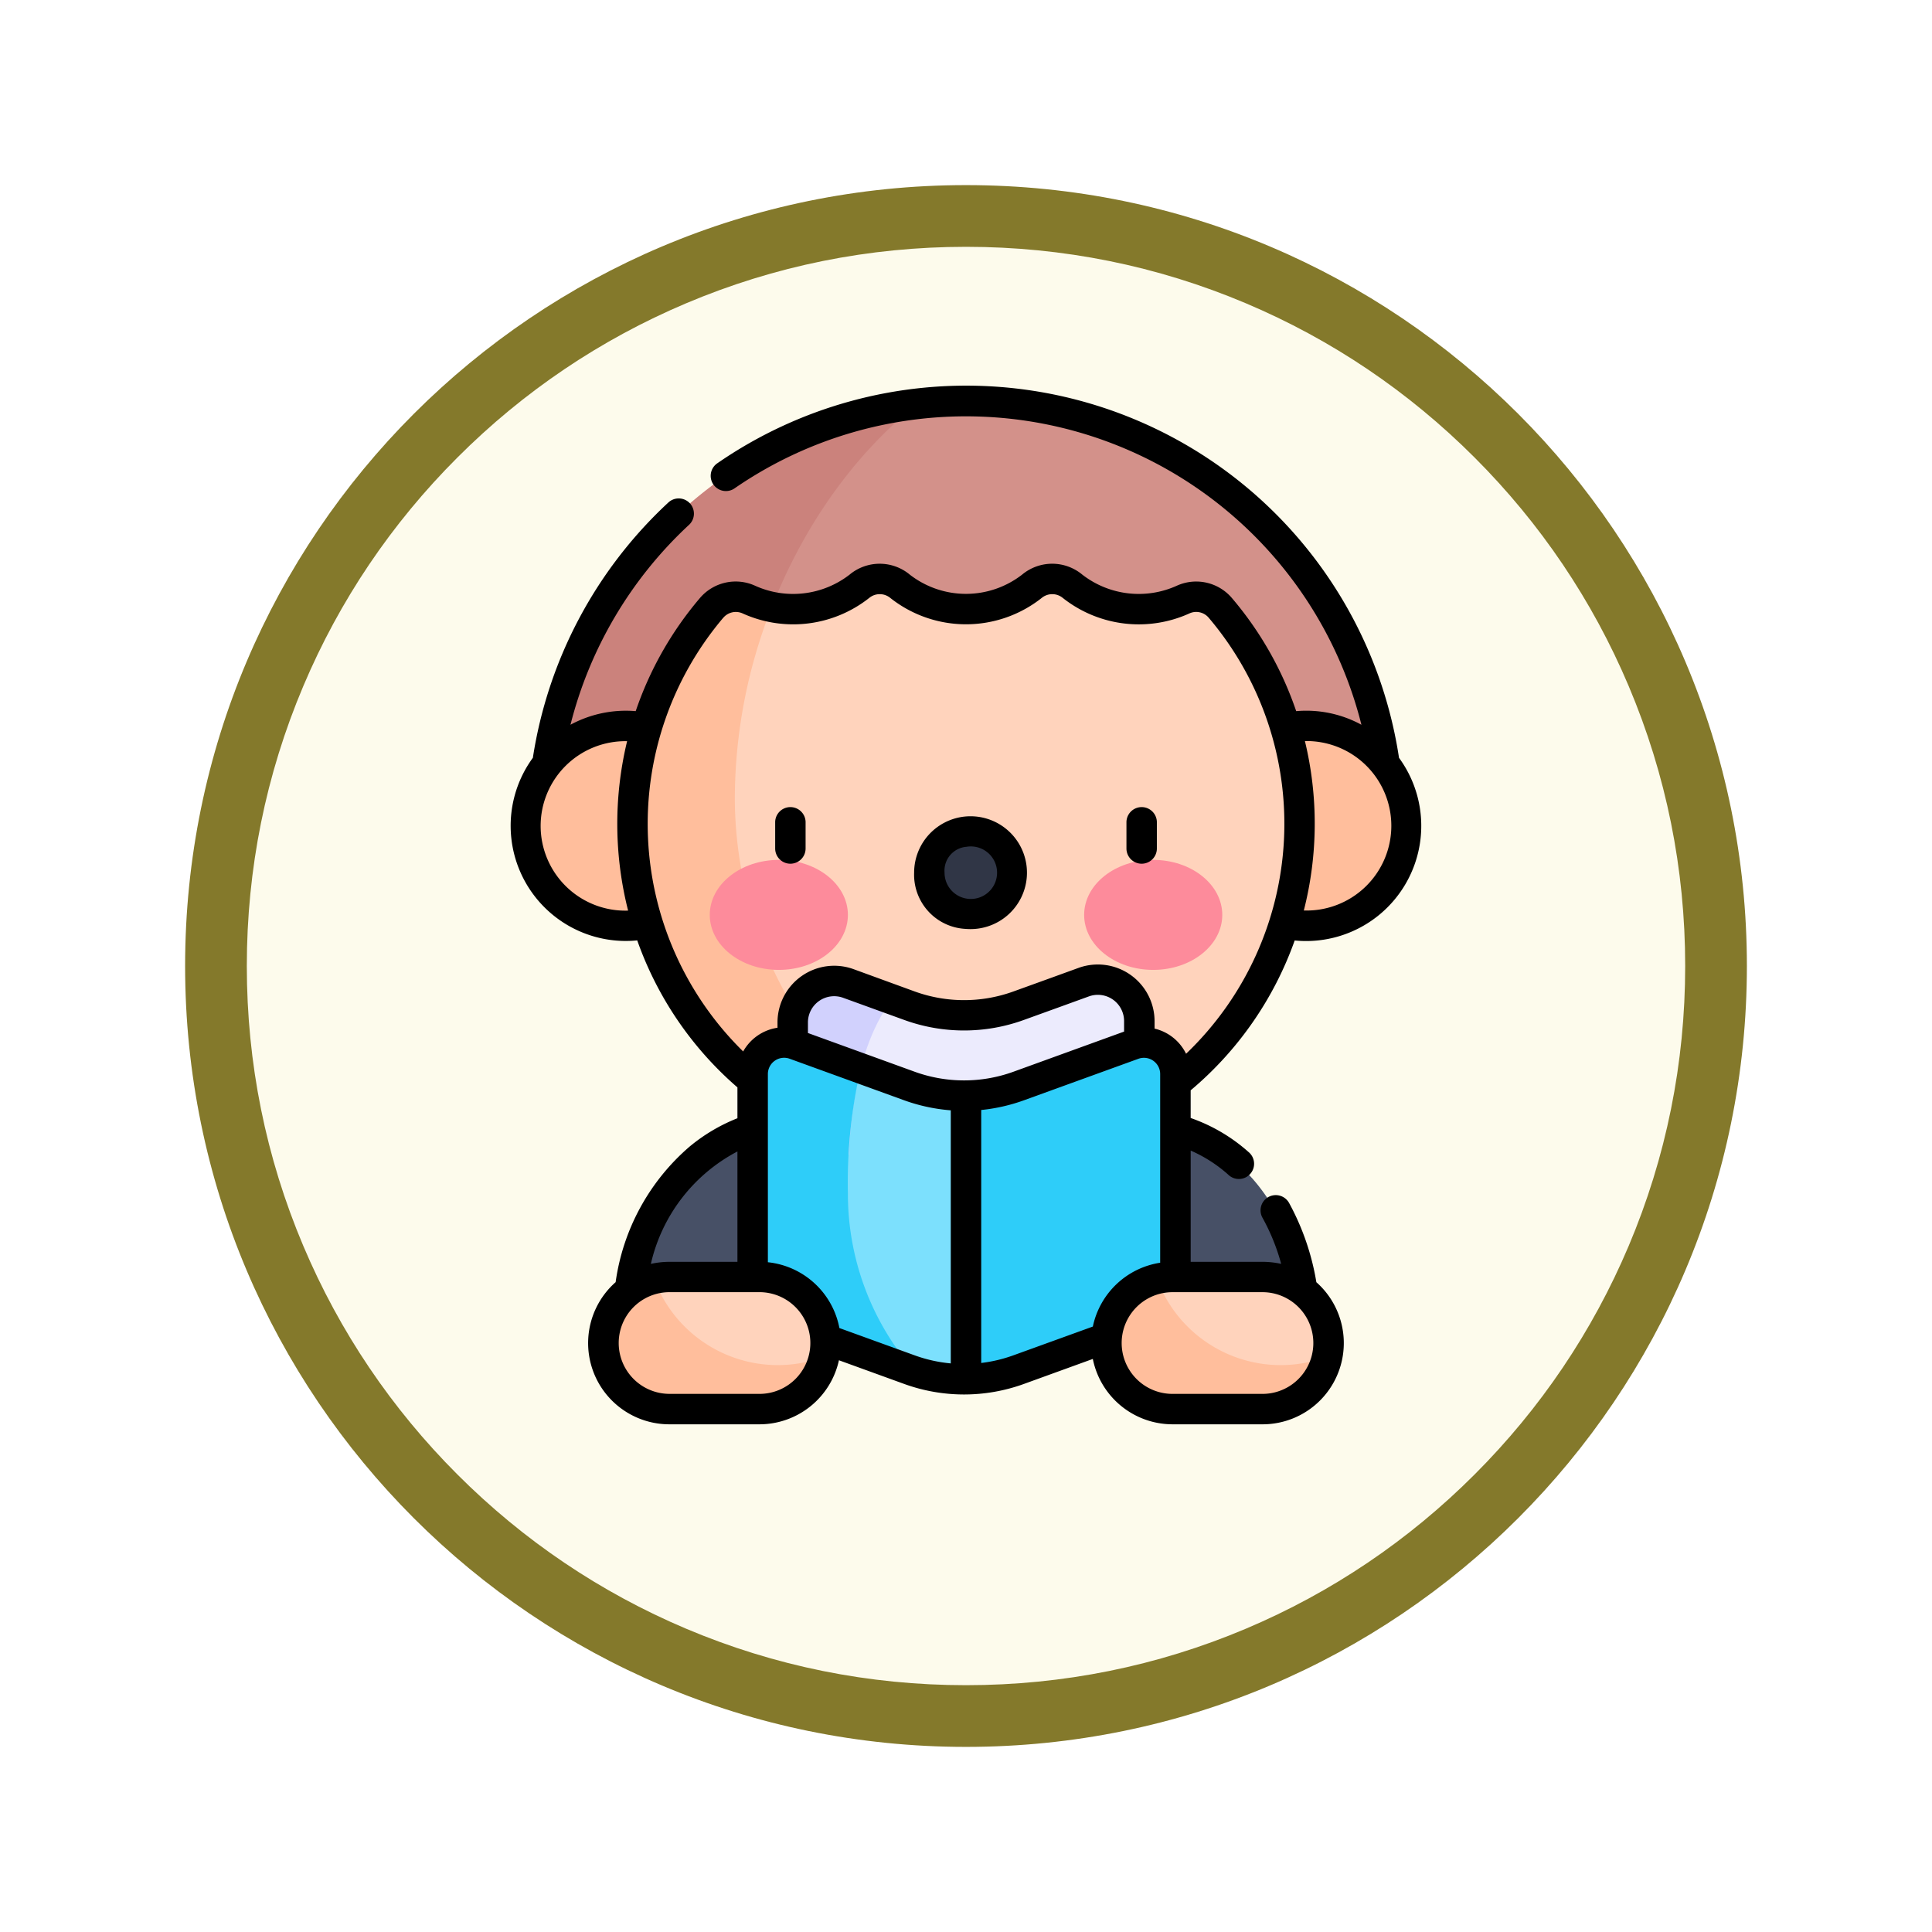 <svg xmlns="http://www.w3.org/2000/svg" xmlns:xlink="http://www.w3.org/1999/xlink" width="93.934" height="93.934" viewBox="0 0 93.934 93.934">
  <defs>
    <filter id="Trazado_982547" x="0" y="0" width="93.934" height="93.934" filterUnits="userSpaceOnUse">
      <feOffset dy="3" input="SourceAlpha"/>
      <feGaussianBlur stdDeviation="3" result="blur"/>
      <feFlood flood-opacity="0.161"/>
      <feComposite operator="in" in2="blur"/>
      <feComposite in="SourceGraphic"/>
    </filter>
  </defs>
  <g id="Grupo_1182803" data-name="Grupo 1182803" transform="translate(-611.066 -2445)">
    <g id="Grupo_1179592" data-name="Grupo 1179592" transform="translate(428 318.467)">
      <g id="Grupo_1175227" data-name="Grupo 1175227" transform="translate(-5.967 140.533)">
        <g id="Grupo_1167337" data-name="Grupo 1167337" transform="translate(198.033 1992)">
          <g id="Grupo_1166720" data-name="Grupo 1166720">
            <g id="Grupo_1164305" data-name="Grupo 1164305">
              <g id="Grupo_1163948" data-name="Grupo 1163948">
                <g id="Grupo_1158168" data-name="Grupo 1158168">
                  <g id="Grupo_1152576" data-name="Grupo 1152576">
                    <g id="Grupo_1148633" data-name="Grupo 1148633">
                      <g id="Grupo_1148525" data-name="Grupo 1148525">
                        <g transform="matrix(1, 0, 0, 1, -9, -6)" filter="url(#Trazado_982547)">
                          <g id="Trazado_982547-2" data-name="Trazado 982547" transform="translate(9 6)" fill="#fdfbec">
                            <path d="M 37.967 74.434 C 33.043 74.434 28.268 73.47 23.773 71.568 C 19.43 69.732 15.53 67.102 12.181 63.753 C 8.831 60.403 6.202 56.503 4.365 52.161 C 2.464 47.666 1.5 42.89 1.5 37.967 C 1.5 33.043 2.464 28.268 4.365 23.773 C 6.202 19.43 8.831 15.53 12.181 12.181 C 15.53 8.831 19.43 6.202 23.773 4.365 C 28.268 2.464 33.043 1.5 37.967 1.5 C 42.89 1.5 47.666 2.464 52.161 4.365 C 56.503 6.202 60.403 8.831 63.753 12.181 C 67.102 15.53 69.732 19.43 71.568 23.773 C 73.47 28.268 74.434 33.043 74.434 37.967 C 74.434 42.89 73.47 47.666 71.568 52.161 C 69.732 56.503 67.102 60.403 63.753 63.753 C 60.403 67.102 56.503 69.732 52.161 71.568 C 47.666 73.47 42.89 74.434 37.967 74.434 Z" stroke="none"/>
                            <path d="M 37.967 3 C 33.245 3 28.666 3.924 24.357 5.747 C 20.194 7.508 16.454 10.029 13.242 13.242 C 10.029 16.454 7.508 20.194 5.747 24.357 C 3.924 28.666 3 33.245 3 37.967 C 3 42.689 3.924 47.268 5.747 51.577 C 7.508 55.74 10.029 59.48 13.242 62.692 C 16.454 65.904 20.194 68.426 24.357 70.187 C 28.666 72.009 33.245 72.934 37.967 72.934 C 42.689 72.934 47.268 72.009 51.577 70.187 C 55.74 68.426 59.48 65.904 62.692 62.692 C 65.904 59.48 68.426 55.74 70.187 51.577 C 72.009 47.268 72.934 42.689 72.934 37.967 C 72.934 33.245 72.009 28.666 70.187 24.357 C 68.426 20.194 65.904 16.454 62.692 13.242 C 59.48 10.029 55.74 7.508 51.577 5.747 C 47.268 3.924 42.689 3 37.967 3 M 37.967 0 C 58.935 0 75.934 16.998 75.934 37.967 C 75.934 58.935 58.935 75.934 37.967 75.934 C 16.998 75.934 0 58.935 0 37.967 C 0 16.998 16.998 0 37.967 0 Z" stroke="none" fill="#84792b"/>
                          </g>
                        </g>
                      </g>
                    </g>
                  </g>
                </g>
              </g>
            </g>
          </g>
        </g>
      </g>
    </g>
    <g id="nino_1_" data-name="nino (1)" transform="translate(604.368 2463.75)">
      <g id="Grupo_1182801" data-name="Grupo 1182801" transform="translate(32.265 0.74)">
        <path id="Trazado_1043284" data-name="Trazado 1043284" d="M94.467,366.593s-6.168,1.471-6.168,10.39h8.116V371.33Z" transform="translate(-83.439 -331.175)" fill="#475066"/>
        <path id="Trazado_1043285" data-name="Trazado 1043285" d="M343.142,365.348s6.393,1.594,6.393,10.513h-8.116v-10.39Z" transform="translate(-311.593 -330.052)" fill="#475066"/>
        <path id="Trazado_1043286" data-name="Trazado 1043286" d="M47.582,28.057a20.557,20.557,0,0,1,41.114,0Z" transform="translate(-46.738 -7.5)" fill="#d3918a"/>
        <path id="Trazado_1043287" data-name="Trazado 1043287" d="M56.9,27.994c0-7.2,3.425-14.794,8.891-19.124A20.586,20.586,0,0,0,47.582,29.292h9.359C56.914,28.863,56.9,28.43,56.9,27.994Z" transform="translate(-46.738 -8.735)" fill="#cb827c"/>
        <circle id="Elipse_12483" data-name="Elipse 12483" cx="4.86" cy="4.86" r="4.86" transform="translate(33.082 15.805)" fill="#ffbe9c"/>
        <path id="Trazado_1043288" data-name="Trazado 1043288" d="M120.179,96.685a1.535,1.535,0,0,0-1.8-.407,5.227,5.227,0,0,1-2.175.464,5.011,5.011,0,0,1-3.2-1.106,1.547,1.547,0,0,0-1.979,0,5.193,5.193,0,0,1-6.407,0,1.547,1.547,0,0,0-1.979,0,5.011,5.011,0,0,1-3.2,1.106,5.227,5.227,0,0,1-2.175-.464,1.537,1.537,0,0,0-1.805.41,16.215,16.215,0,1,0,24.73,0Z" transform="translate(-86.414 -86.62)" fill="#ffd3bc"/>
        <path id="Trazado_1043289" data-name="Trazado 1043289" d="M59.757,131.272a19.759,19.759,0,0,1-10.572-17.5,25.489,25.489,0,0,1,1.8-9.242,5.078,5.078,0,0,1-1.12-.359,1.537,1.537,0,0,0-1.805.41,16.182,16.182,0,0,0-3.173,5.841,4.86,4.86,0,1,0,.057,9.5A16.164,16.164,0,0,0,59.757,131.272Z" transform="translate(-39.025 -94.515)" fill="#ffbe9c"/>
        <ellipse id="Elipse_12484" data-name="Elipse 12484" cx="3.358" cy="2.674" rx="3.358" ry="2.674" transform="translate(8.942 22.318)" fill="#fd8b9b"/>
        <ellipse id="Elipse_12485" data-name="Elipse 12485" cx="3.358" cy="2.674" rx="3.358" ry="2.674" transform="translate(27.144 22.318)" fill="#fd8b9b"/>
        <ellipse id="Elipse_12486" data-name="Elipse 12486" cx="1.782" cy="1.995" rx="1.782" ry="1.995" transform="translate(19.618 20.943)" fill="#303646"/>
        <path id="Trazado_1043290" data-name="Trazado 1043290" d="M187.429,295.849v-1.06a2.017,2.017,0,0,0-2.706-1.9c-.782.284-1.809.657-3.163,1.146a7.791,7.791,0,0,1-5.3,0l-2.974-1.079a2.016,2.016,0,0,0-2.7,1.9v6.428h16.85v-5.435Z" transform="translate(-157.603 -264.633)" fill="#ecebfd"/>
        <path id="Trazado_1043291" data-name="Trazado 1043291" d="M161.2,326.385a7.779,7.779,0,0,1-2.747-.465l-5.575-2.022a1.53,1.53,0,0,0-2.051,1.438v9.332a3.246,3.246,0,0,0,2.139,3.051l5.487,1.991a7.778,7.778,0,0,0,2.747.465l5.092-8.51Z" transform="translate(-139.801 -292.607)" fill="#7ce0fd"/>
        <path id="Trazado_1043292" data-name="Trazado 1043292" d="M264.132,323.9l-5.576,2.023a7.753,7.753,0,0,1-2.556.465v13.79a7.752,7.752,0,0,0,2.556-.465l5.488-1.991a3.246,3.246,0,0,0,2.139-3.052v-9.332A1.53,1.53,0,0,0,264.132,323.9Z" transform="translate(-234.599 -292.606)" fill="#2ecdf9"/>
        <path id="Trazado_1043293" data-name="Trazado 1043293" d="M328.441,439.367h4.374a3.212,3.212,0,1,1,0,6.424h-4.374a3.212,3.212,0,1,1,0-6.424Z" transform="translate(-297 -396.771)" fill="#ffd3bc"/>
        <path id="Trazado_1043294" data-name="Trazado 1043294" d="M175.4,294.347l-2.12-.769a2.016,2.016,0,0,0-2.7,1.9V301.9h2.727C173.473,298.564,174.115,296.1,175.4,294.347Z" transform="translate(-157.604 -265.251)" fill="#d1d1fd"/>
        <path id="Trazado_1043295" data-name="Trazado 1043295" d="M155.459,331.144a24.559,24.559,0,0,1,.626-6.083l-3.205-1.163a1.53,1.53,0,0,0-2.051,1.438v9.333a3.246,3.246,0,0,0,2.139,3.052l5.487,1.991c.083.03.168.057.252.085A13.1,13.1,0,0,1,155.459,331.144Z" transform="translate(-139.801 -292.607)" fill="#2ecdf9"/>
        <path id="Trazado_1043296" data-name="Trazado 1043296" d="M84.88,439.367H80.506a3.212,3.212,0,1,0,0,6.424H84.88a3.212,3.212,0,0,0,0-6.424Z" transform="translate(-73.519 -396.771)" fill="#ffd3bc"/>
        <g id="Grupo_1182800" data-name="Grupo 1182800" transform="translate(3.775 42.687)">
          <path id="Trazado_1043297" data-name="Trazado 1043297" d="M85.769,444.477a6.415,6.415,0,0,1-6.018-4.2,3.212,3.212,0,0,0,.756,6.334H84.88a3.213,3.213,0,0,0,3.143-2.547A6.394,6.394,0,0,1,85.769,444.477Z" transform="translate(-77.294 -440.282)" fill="#ffbe9c"/>
          <path id="Trazado_1043298" data-name="Trazado 1043298" d="M333.7,444.477a6.415,6.415,0,0,1-6.018-4.2,3.212,3.212,0,0,0,.756,6.334h4.374a3.213,3.213,0,0,0,3.143-2.547A6.394,6.394,0,0,1,333.7,444.477Z" transform="translate(-300.774 -440.282)" fill="#ffbe9c"/>
        </g>
      </g>
      <g id="Grupo_1182802" data-name="Grupo 1182802" transform="translate(31.525 0)">
        <path id="Trazado_1043299" data-name="Trazado 1043299" d="M162.661,210.243a.74.74,0,0,0,.74-.74v-1.3a.74.74,0,0,0-1.479,0v1.3A.74.74,0,0,0,162.661,210.243Z" transform="translate(-149.06 -186.999)"/>
        <path id="Trazado_1043300" data-name="Trazado 1043300" d="M232.95,217.8a2.743,2.743,0,1,0-2.522-2.734A2.638,2.638,0,0,0,232.95,217.8Zm0-3.989a1.277,1.277,0,1,1-1.043,1.255A1.165,1.165,0,0,1,232.95,213.809Z" transform="translate(-210.81 -191.386)"/>
        <path id="Trazado_1043301" data-name="Trazado 1043301" d="M335.819,210.243a.74.74,0,0,0,.74-.74v-1.3a.74.74,0,0,0-1.479,0v1.3A.74.74,0,0,0,335.819,210.243Z" transform="translate(-305.139 -186.999)"/>
        <path id="Trazado_1043302" data-name="Trazado 1043302" d="M37.125,27a5.547,5.547,0,0,0,.555-.029,16.866,16.866,0,0,0,4.872,7.148v1.5a8.562,8.562,0,0,0-2.332,1.384,10.632,10.632,0,0,0-3.59,6.586A3.949,3.949,0,0,0,39.251,50.5h4.374a3.958,3.958,0,0,0,3.862-3.114l3.18,1.154a8.529,8.529,0,0,0,5.807,0l3.357-1.218A3.958,3.958,0,0,0,63.706,50.5H68.08A3.949,3.949,0,0,0,70.7,43.592a12.17,12.17,0,0,0-1.319-3.84.74.74,0,1,0-1.292.721,10.042,10.042,0,0,1,.9,2.227,4.244,4.244,0,0,0-.908-.1H64.589V37.191a6.85,6.85,0,0,1,1.825,1.17.74.74,0,1,0,.988-1.1,8.361,8.361,0,0,0-2.814-1.654V34.262a16.911,16.911,0,0,0,5.058-7.286,5.6,5.6,0,0,0,5.072-8.881A21.283,21.283,0,0,0,41.59,3.764a.74.74,0,1,0,.841,1.217,19.825,19.825,0,0,1,30.46,11.507,5.6,5.6,0,0,0-3.172-.662,16.836,16.836,0,0,0-3.126-5.5,2.281,2.281,0,0,0-2.674-.6,4.484,4.484,0,0,1-4.6-.538,2.287,2.287,0,0,0-2.926,0,4.452,4.452,0,0,1-5.461,0,2.288,2.288,0,0,0-2.926,0,4.484,4.484,0,0,1-4.6.538,2.281,2.281,0,0,0-2.677.6,16.834,16.834,0,0,0-3.123,5.5,5.656,5.656,0,0,0-3.171.661,19.913,19.913,0,0,1,5.752-9.709.74.74,0,1,0-1.007-1.084,21.356,21.356,0,0,0-6.574,12.4A5.6,5.6,0,0,0,37.125,27Zm33.018-9.719a4.12,4.12,0,1,1-.053,8.237,17.087,17.087,0,0,0,.053-8.237ZM42.552,37.234V42.6h-3.3a4.282,4.282,0,0,0-.909.1A8.241,8.241,0,0,1,42.552,37.234Zm1.073,11.786H39.252a2.472,2.472,0,1,1,0-4.945h4.374A2.475,2.475,0,0,1,46.093,46.4v0A2.474,2.474,0,0,1,43.625,49.021Zm9.3-1.481a7.028,7.028,0,0,1-1.755-.392L47.51,45.82a3.96,3.96,0,0,0-3.478-3.2V33.469a.791.791,0,0,1,1.059-.743h0l5.575,2.023a8.637,8.637,0,0,0,2.259.485ZM51.17,33.358l-5.19-1.883v-.512a1.275,1.275,0,0,1,1.712-1.2l2.975,1.079a8.521,8.521,0,0,0,5.806,0c1.355-.489,2.383-.862,3.165-1.146a1.276,1.276,0,0,1,1.713,1.2v.51L55.97,33.358A7.046,7.046,0,0,1,51.17,33.358Zm8.666,12.388-3.867,1.4a7.008,7.008,0,0,1-1.564.372v-12.3a8.632,8.632,0,0,0,2.069-.469l5.576-2.022h0a.79.79,0,0,1,1.056.744v9.173a3.962,3.962,0,0,0-3.273,3.1Zm8.244-1.67a2.472,2.472,0,0,1,0,4.945H63.706a2.472,2.472,0,0,1,0-4.945ZM41.863,11.287a.8.8,0,0,1,.933-.216,5.961,5.961,0,0,0,6.159-.746.807.807,0,0,1,1.033,0,5.929,5.929,0,0,0,7.354,0,.807.807,0,0,1,1.033,0,5.959,5.959,0,0,0,6.16.746.794.794,0,0,1,.93.213,15.475,15.475,0,0,1-1.1,21.2,2.288,2.288,0,0,0-1.532-1.223V30.9a2.758,2.758,0,0,0-3.7-2.59c-.781.284-1.808.657-3.162,1.145a7.043,7.043,0,0,1-4.8,0L48.2,28.371a2.758,2.758,0,0,0-3.7,2.591v.257a2.3,2.3,0,0,0-1.669,1.153,15.508,15.508,0,0,1-.969-21.086Zm-4.675,6a17.15,17.15,0,0,0,.049,8.237,4.12,4.12,0,1,1-.049-8.237Z" transform="translate(-31.525 0)"/>
      </g>
    </g>
  </g>
</svg>
